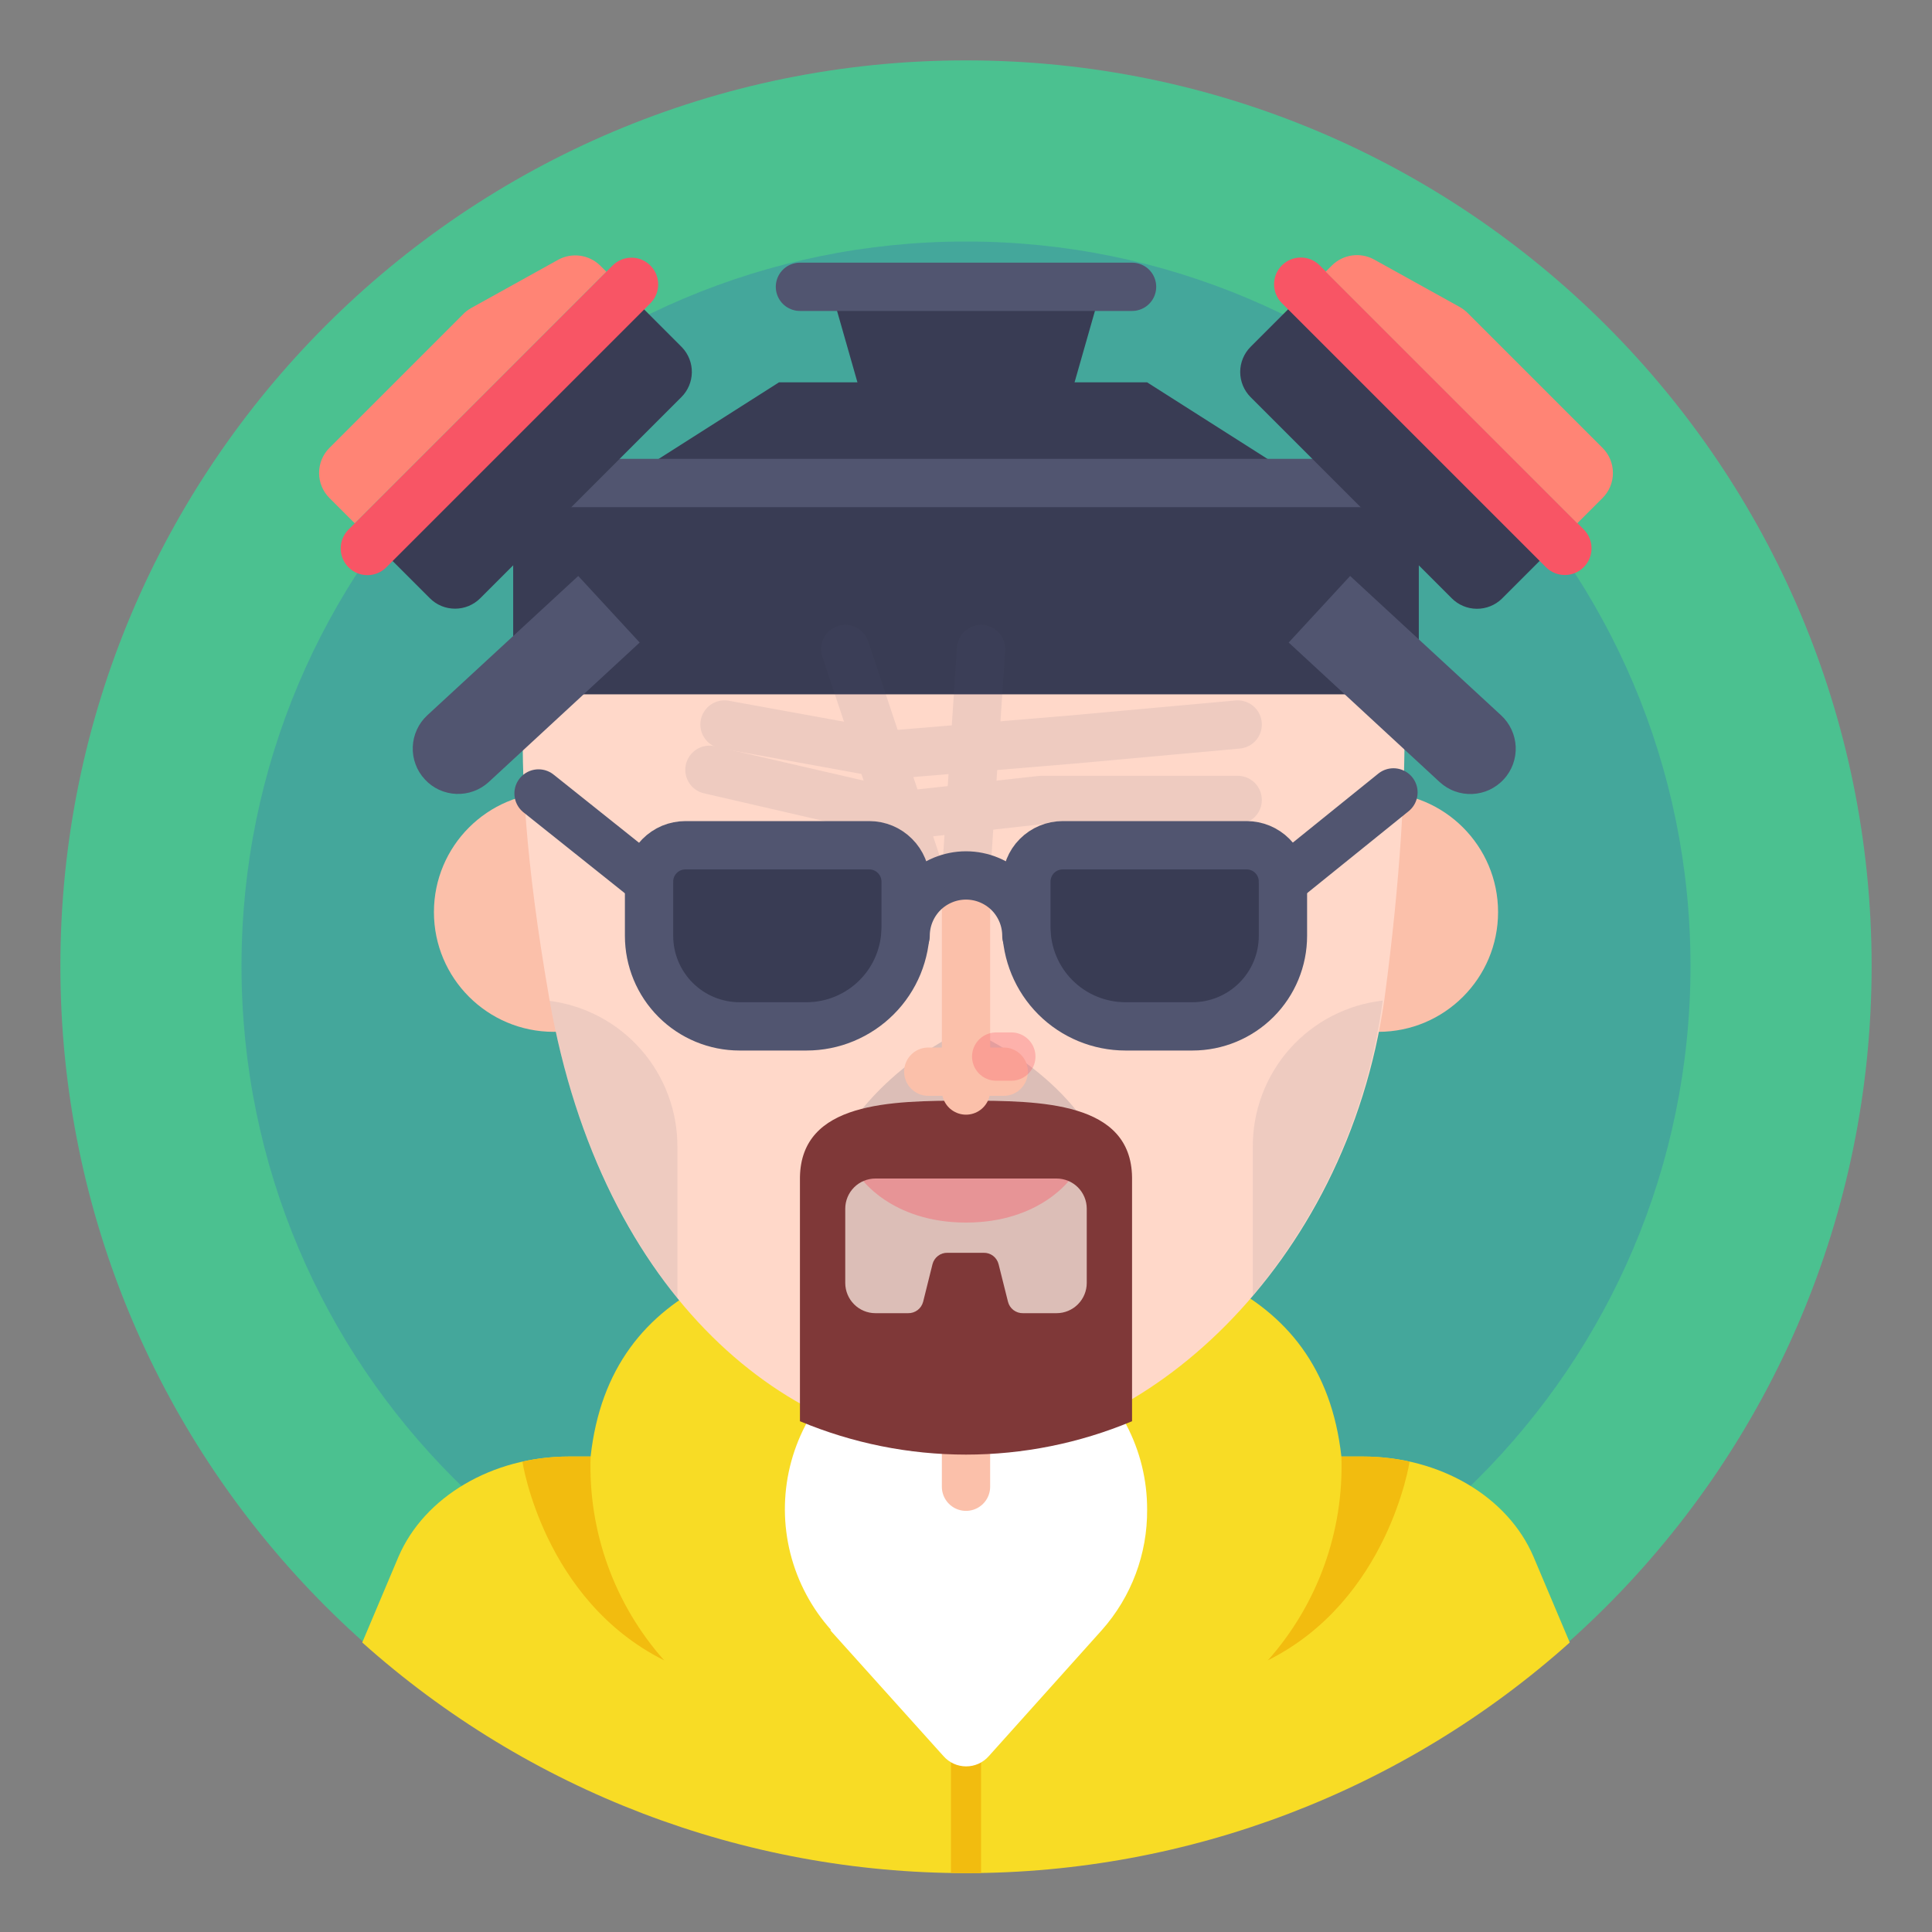 <svg width="40" height="40" viewBox="0 0 40 40" fill="none" xmlns="http://www.w3.org/2000/svg">
<rect x="0" y="0" width="40" height="40" fill="#808080" stroke="none"/>
<path d="M20 38.75C30.355 38.75 38.75 30.355 38.75 20C38.75 9.645 30.355 1.25 20 1.25C9.645 1.25 1.25 9.645 1.25 20C1.25 30.355 9.645 38.75 20 38.75Z" fill="#4BC190"/>
<path opacity="0.3" d="M20 35C28.284 35 35 28.284 35 20C35 11.716 28.284 5 20 5C11.716 5 5 11.716 5 20C5 28.284 11.716 35 20 35Z" fill="#356CB6"/>
<path d="M28.538 21.363C29.906 21.363 31.016 20.253 31.016 18.884C31.016 17.516 29.906 16.406 28.538 16.406C27.169 16.406 26.059 17.516 26.059 18.884C26.059 20.253 27.169 21.363 28.538 21.363Z" fill="#FBC0AA"/>
<path d="M31.75 32.231C31.216 30.981 29.806 30.156 28.222 30.156H27.772C27.366 26.5 24.041 25.625 20 25.625C15.959 25.625 12.634 26.5 12.228 30.156H11.778C10.194 30.156 8.784 30.988 8.25 32.231L7.5 34.006C10.938 37.081 15.388 38.781 20 38.781C24.612 38.781 29.062 37.081 32.5 34.006L31.75 32.231Z" fill="#F8DC25"/>
<path d="M20 38.781H20.312V35C20.312 34.917 20.28 34.838 20.221 34.779C20.162 34.72 20.083 34.688 20 34.688C19.917 34.688 19.838 34.72 19.779 34.779C19.72 34.838 19.688 34.917 19.688 35V38.775L20 38.781Z" fill="#F2BC0F"/>
<path d="M23.75 31.25C23.751 30.642 23.604 30.042 23.321 29.503C23.038 28.965 22.629 28.503 22.128 28.157C21.627 27.812 21.05 27.594 20.446 27.522C19.842 27.449 19.229 27.525 18.661 27.742C18.093 27.959 17.586 28.312 17.184 28.768C16.782 29.225 16.498 29.773 16.355 30.364C16.212 30.956 16.215 31.573 16.364 32.163C16.513 32.752 16.803 33.297 17.209 33.75H17.188L19.534 36.359C19.593 36.426 19.665 36.479 19.746 36.516C19.827 36.552 19.914 36.571 20.003 36.571C20.092 36.571 20.18 36.552 20.26 36.516C20.341 36.479 20.413 36.426 20.472 36.359L22.812 33.75C23.424 33.062 23.758 32.171 23.75 31.25Z" fill="white"/>
<path d="M20 26.484V30.781" stroke="#FBC0AA" stroke-linecap="round" stroke-linejoin="round"/>
<path d="M11.463 21.363C12.831 21.363 13.941 20.253 13.941 18.884C13.941 17.516 12.831 16.406 11.463 16.406C10.094 16.406 8.984 17.516 8.984 18.884C8.984 20.253 10.094 21.363 11.463 21.363Z" fill="#FBC0AA"/>
<path d="M20 30C16.397 30 12.463 26.897 11.375 20.688C10.353 14.856 11.062 13.269 11.062 13.269C11.062 8.141 28.975 8.141 28.975 13.269C28.975 13.269 29.356 15.506 28.663 20.688C27.872 26.25 23.609 30 20 30Z" fill="#FFD8C9"/>
<path opacity="0.2" d="M22.866 27.525H17.134C17.134 27.025 16.797 24.887 17.188 24.019C18.034 22.144 20 21.303 20 21.303C20 21.303 22.078 22.094 22.913 24.019C23.253 24.797 22.866 27.069 22.866 27.525Z" fill="#515570"/>
<path opacity="0.4" d="M20 25.312C21.562 25.312 22.188 24.375 22.188 24.375H17.812C17.812 24.375 18.438 25.312 20 25.312Z" fill="#F85565"/>
<path d="M23.438 24.375C23.416 22.812 21.562 22.788 20 22.788C18.438 22.788 16.587 22.812 16.562 24.375V29.425C17.651 29.881 18.82 30.116 20 30.116C21.18 30.116 22.349 29.881 23.438 29.425V24.375ZM21.875 27.188H21.181C21.11 27.19 21.04 27.167 20.983 27.124C20.926 27.081 20.886 27.019 20.869 26.95L20.675 26.175C20.658 26.106 20.617 26.044 20.561 26.001C20.504 25.958 20.434 25.935 20.363 25.938H19.619C19.547 25.935 19.477 25.958 19.421 26.001C19.364 26.044 19.323 26.106 19.306 26.175L19.113 26.95C19.095 27.019 19.055 27.081 18.998 27.124C18.941 27.167 18.871 27.19 18.8 27.188H18.125C17.959 27.188 17.8 27.122 17.683 27.004C17.566 26.887 17.5 26.728 17.5 26.562V25.025C17.5 24.859 17.566 24.7 17.683 24.583C17.8 24.466 17.959 24.4 18.125 24.4H21.875C22.041 24.4 22.2 24.466 22.317 24.583C22.434 24.7 22.5 24.859 22.5 25.025V26.562C22.5 26.728 22.434 26.887 22.317 27.004C22.2 27.122 22.041 27.188 21.875 27.188Z" fill="#7F3838"/>
<path d="M20 18.672V22.578" stroke="#FBC0AA" stroke-linecap="round" stroke-linejoin="round"/>
<path d="M20.781 22.188H19.219" stroke="#FBC0AA" stroke-linecap="round" stroke-linejoin="round"/>
<path opacity="0.3" d="M20.625 21.875H20.938" stroke="#F85565" stroke-linecap="round" stroke-linejoin="round"/>
<path opacity="0.1" d="M28.628 20.716C27.884 20.8 27.198 21.157 26.701 21.717C26.205 22.277 25.933 23.001 25.938 23.75V26.822C27.393 25.082 28.326 22.964 28.628 20.716Z" fill="#515570"/>
<path opacity="0.1" d="M11.381 20.722C11.841 23.319 12.813 25.366 14.025 26.875V23.75C14.029 23.01 13.763 22.294 13.276 21.736C12.789 21.178 12.115 20.818 11.381 20.722Z" fill="#515570"/>
<path d="M22.003 17.5H25.809C26.009 17.5 26.201 17.579 26.342 17.721C26.483 17.862 26.562 18.053 26.562 18.253V19.375C26.562 19.872 26.365 20.349 26.013 20.701C25.662 21.052 25.185 21.25 24.688 21.25H23.303C22.759 21.25 22.236 21.034 21.851 20.649C21.466 20.264 21.25 19.741 21.25 19.197V18.259C21.249 18.16 21.268 18.061 21.306 17.969C21.343 17.877 21.398 17.793 21.468 17.723C21.538 17.652 21.622 17.596 21.713 17.558C21.805 17.52 21.904 17.5 22.003 17.5Z" fill="#393C54"/>
<path d="M16.697 21.25H15.312C14.815 21.25 14.338 21.052 13.987 20.701C13.635 20.349 13.438 19.872 13.438 19.375V18.262C13.436 18.163 13.455 18.064 13.492 17.971C13.529 17.879 13.585 17.795 13.655 17.724C13.725 17.653 13.808 17.597 13.9 17.558C13.992 17.52 14.091 17.5 14.191 17.5H17.997C18.197 17.5 18.388 17.579 18.529 17.721C18.671 17.862 18.75 18.053 18.75 18.253V19.191C18.751 19.461 18.698 19.728 18.596 19.978C18.493 20.228 18.342 20.455 18.151 20.646C17.96 20.838 17.733 20.989 17.484 21.093C17.235 21.197 16.967 21.25 16.697 21.25Z" fill="#393C54"/>
<path d="M22.003 17.5H25.809C26.009 17.5 26.201 17.579 26.342 17.721C26.483 17.862 26.562 18.053 26.562 18.253V19.375C26.562 19.872 26.365 20.349 26.013 20.701C25.662 21.052 25.185 21.25 24.688 21.25H23.303C22.759 21.25 22.236 21.034 21.851 20.649C21.466 20.264 21.25 19.741 21.25 19.197V18.259C21.249 18.16 21.268 18.061 21.306 17.969C21.343 17.877 21.398 17.793 21.468 17.723C21.538 17.652 21.622 17.596 21.713 17.558C21.805 17.52 21.904 17.5 22.003 17.5Z" stroke="#515570" stroke-linecap="round" stroke-linejoin="round"/>
<path d="M16.697 21.25H15.312C14.815 21.25 14.338 21.052 13.987 20.701C13.635 20.349 13.438 19.872 13.438 19.375V18.262C13.436 18.163 13.455 18.064 13.492 17.971C13.529 17.879 13.585 17.795 13.655 17.724C13.725 17.653 13.808 17.597 13.9 17.558C13.992 17.52 14.091 17.5 14.191 17.5H17.997C18.197 17.5 18.388 17.579 18.529 17.721C18.671 17.862 18.75 18.053 18.75 18.253V19.191C18.751 19.461 18.698 19.728 18.596 19.978C18.493 20.228 18.342 20.455 18.151 20.646C17.96 20.838 17.733 20.989 17.484 21.093C17.235 21.197 16.967 21.25 16.697 21.25Z" stroke="#515570" stroke-linecap="round" stroke-linejoin="round"/>
<path d="M18.75 19.375C18.75 19.044 18.882 18.726 19.116 18.491C19.351 18.257 19.669 18.125 20 18.125C20.331 18.125 20.649 18.257 20.884 18.491C21.118 18.726 21.25 19.044 21.25 19.375" stroke="#515570" stroke-linecap="round" stroke-linejoin="round"/>
<path d="M26.562 18.253L28.85 16.406" stroke="#515570" stroke-linecap="round" stroke-linejoin="round"/>
<path d="M13.437 18.253L11.15 16.428" stroke="#515570" stroke-linecap="round" stroke-linejoin="round"/>
<path d="M28.75 9.688H11.25C10.905 9.688 10.625 9.967 10.625 10.312V13.75C10.625 14.095 10.905 14.375 11.25 14.375H28.75C29.095 14.375 29.375 14.095 29.375 13.75V10.312C29.375 9.967 29.095 9.688 28.75 9.688Z" fill="#393C54"/>
<path d="M23.75 7.916H16.128L12.691 10.103H27.188L23.75 7.916Z" fill="#393C54"/>
<path d="M10.625 10H29.375" stroke="#515570" stroke-linecap="round" stroke-linejoin="round"/>
<path d="M7.874 11.361L13.083 6.153L14.123 7.194C14.255 7.334 14.327 7.52 14.324 7.712C14.321 7.904 14.242 8.088 14.106 8.223L9.943 12.386C9.804 12.525 9.617 12.602 9.421 12.602C9.225 12.602 9.038 12.525 8.9 12.386L7.874 11.361Z" fill="#393C54"/>
<path d="M12.683 5.497L7.216 10.963C7 11.18 7 11.53 7.216 11.746C7.432 11.962 7.782 11.962 7.998 11.746L13.465 6.279C13.681 6.063 13.681 5.713 13.465 5.497C13.249 5.281 12.899 5.281 12.683 5.497Z" fill="#F85565"/>
<path d="M9.616 6.478L6.822 9.272C6.753 9.34 6.699 9.421 6.662 9.51C6.625 9.6 6.606 9.696 6.606 9.792C6.606 9.889 6.625 9.985 6.662 10.074C6.699 10.163 6.753 10.244 6.822 10.312L7.344 10.834L12.553 5.625L12.425 5.497C12.313 5.388 12.169 5.317 12.014 5.295C11.859 5.273 11.7 5.301 11.562 5.375L9.794 6.356C9.729 6.389 9.669 6.43 9.616 6.478Z" fill="#FF8475"/>
<path d="M30.056 12.386L25.893 8.223C25.755 8.085 25.677 7.897 25.677 7.701C25.677 7.506 25.755 7.318 25.893 7.18L26.918 6.155L32.126 11.363L31.095 12.395C30.955 12.531 30.768 12.606 30.573 12.604C30.379 12.603 30.193 12.524 30.056 12.386Z" fill="#393C54"/>
<path d="M26.54 6.276L32.007 11.743C32.223 11.959 32.573 11.959 32.789 11.743C33.005 11.527 33.005 11.177 32.789 10.961L27.323 5.494C27.107 5.278 26.756 5.278 26.54 5.494C26.324 5.71 26.324 6.06 26.54 6.276Z" fill="#F85565"/>
<path d="M30.384 6.478L33.178 9.272C33.246 9.34 33.301 9.421 33.338 9.51C33.375 9.6 33.394 9.695 33.394 9.792C33.394 9.889 33.375 9.985 33.338 10.074C33.301 10.163 33.246 10.244 33.178 10.312L32.656 10.834L27.447 5.625L27.575 5.497C27.688 5.384 27.835 5.311 27.994 5.289C28.152 5.267 28.313 5.297 28.453 5.375L30.222 6.356C30.281 6.39 30.336 6.431 30.384 6.478Z" fill="#FF8475"/>
<path d="M22.188 8.125H17.812L17.188 5.938H22.812L22.188 8.125Z" fill="#393C54"/>
<path d="M16.562 5.938H23.438" stroke="#515570" stroke-linecap="round" stroke-linejoin="round"/>
<path d="M29.806 16.191L26.681 13.303L27.953 11.925L31.078 14.809C31.169 14.893 31.242 14.993 31.294 15.105C31.346 15.216 31.375 15.337 31.381 15.46C31.386 15.583 31.367 15.706 31.325 15.822C31.282 15.938 31.218 16.044 31.134 16.134C31.051 16.226 30.95 16.299 30.838 16.352C30.727 16.404 30.605 16.433 30.482 16.439C30.358 16.444 30.235 16.425 30.119 16.382C30.003 16.34 29.897 16.274 29.806 16.191Z" fill="#515570"/>
<path d="M10.119 16.191L13.244 13.303L11.972 11.925L8.847 14.809C8.756 14.893 8.683 14.993 8.632 15.105C8.58 15.217 8.551 15.338 8.546 15.461C8.541 15.584 8.56 15.707 8.603 15.822C8.645 15.938 8.71 16.044 8.794 16.134C8.877 16.225 8.977 16.299 9.089 16.351C9.201 16.402 9.322 16.432 9.445 16.437C9.568 16.442 9.691 16.423 9.806 16.381C9.922 16.339 10.028 16.274 10.119 16.191Z" fill="#515570"/>
<g opacity="0.1">
<path d="M15 15L18.438 15.625L22.188 15.312L25.625 15" stroke="#515570" stroke-linecap="round" stroke-linejoin="round"/>
<path d="M14.688 15.938L18.75 16.875L21.562 16.562H25.625" stroke="#515570" stroke-linecap="round" stroke-linejoin="round"/>
<path d="M17.5 13.438L19.062 18.125" stroke="#515570" stroke-linecap="round" stroke-linejoin="round"/>
<path d="M20.312 13.438L20 18.125" stroke="#515570" stroke-linecap="round" stroke-linejoin="round"/>
</g>
<path d="M11.778 30.156C11.454 30.156 11.132 30.192 10.816 30.262C10.816 30.262 11.25 33.125 13.75 34.375C12.72 33.216 12.175 31.706 12.228 30.156H11.778Z" fill="#F2BC0F"/>
<path d="M26.25 34.375C28.75 33.125 29.184 30.262 29.184 30.262C28.868 30.192 28.546 30.156 28.222 30.156H27.772C27.825 31.706 27.28 33.216 26.25 34.375Z" fill="#F2BC0F"/>
</svg>
